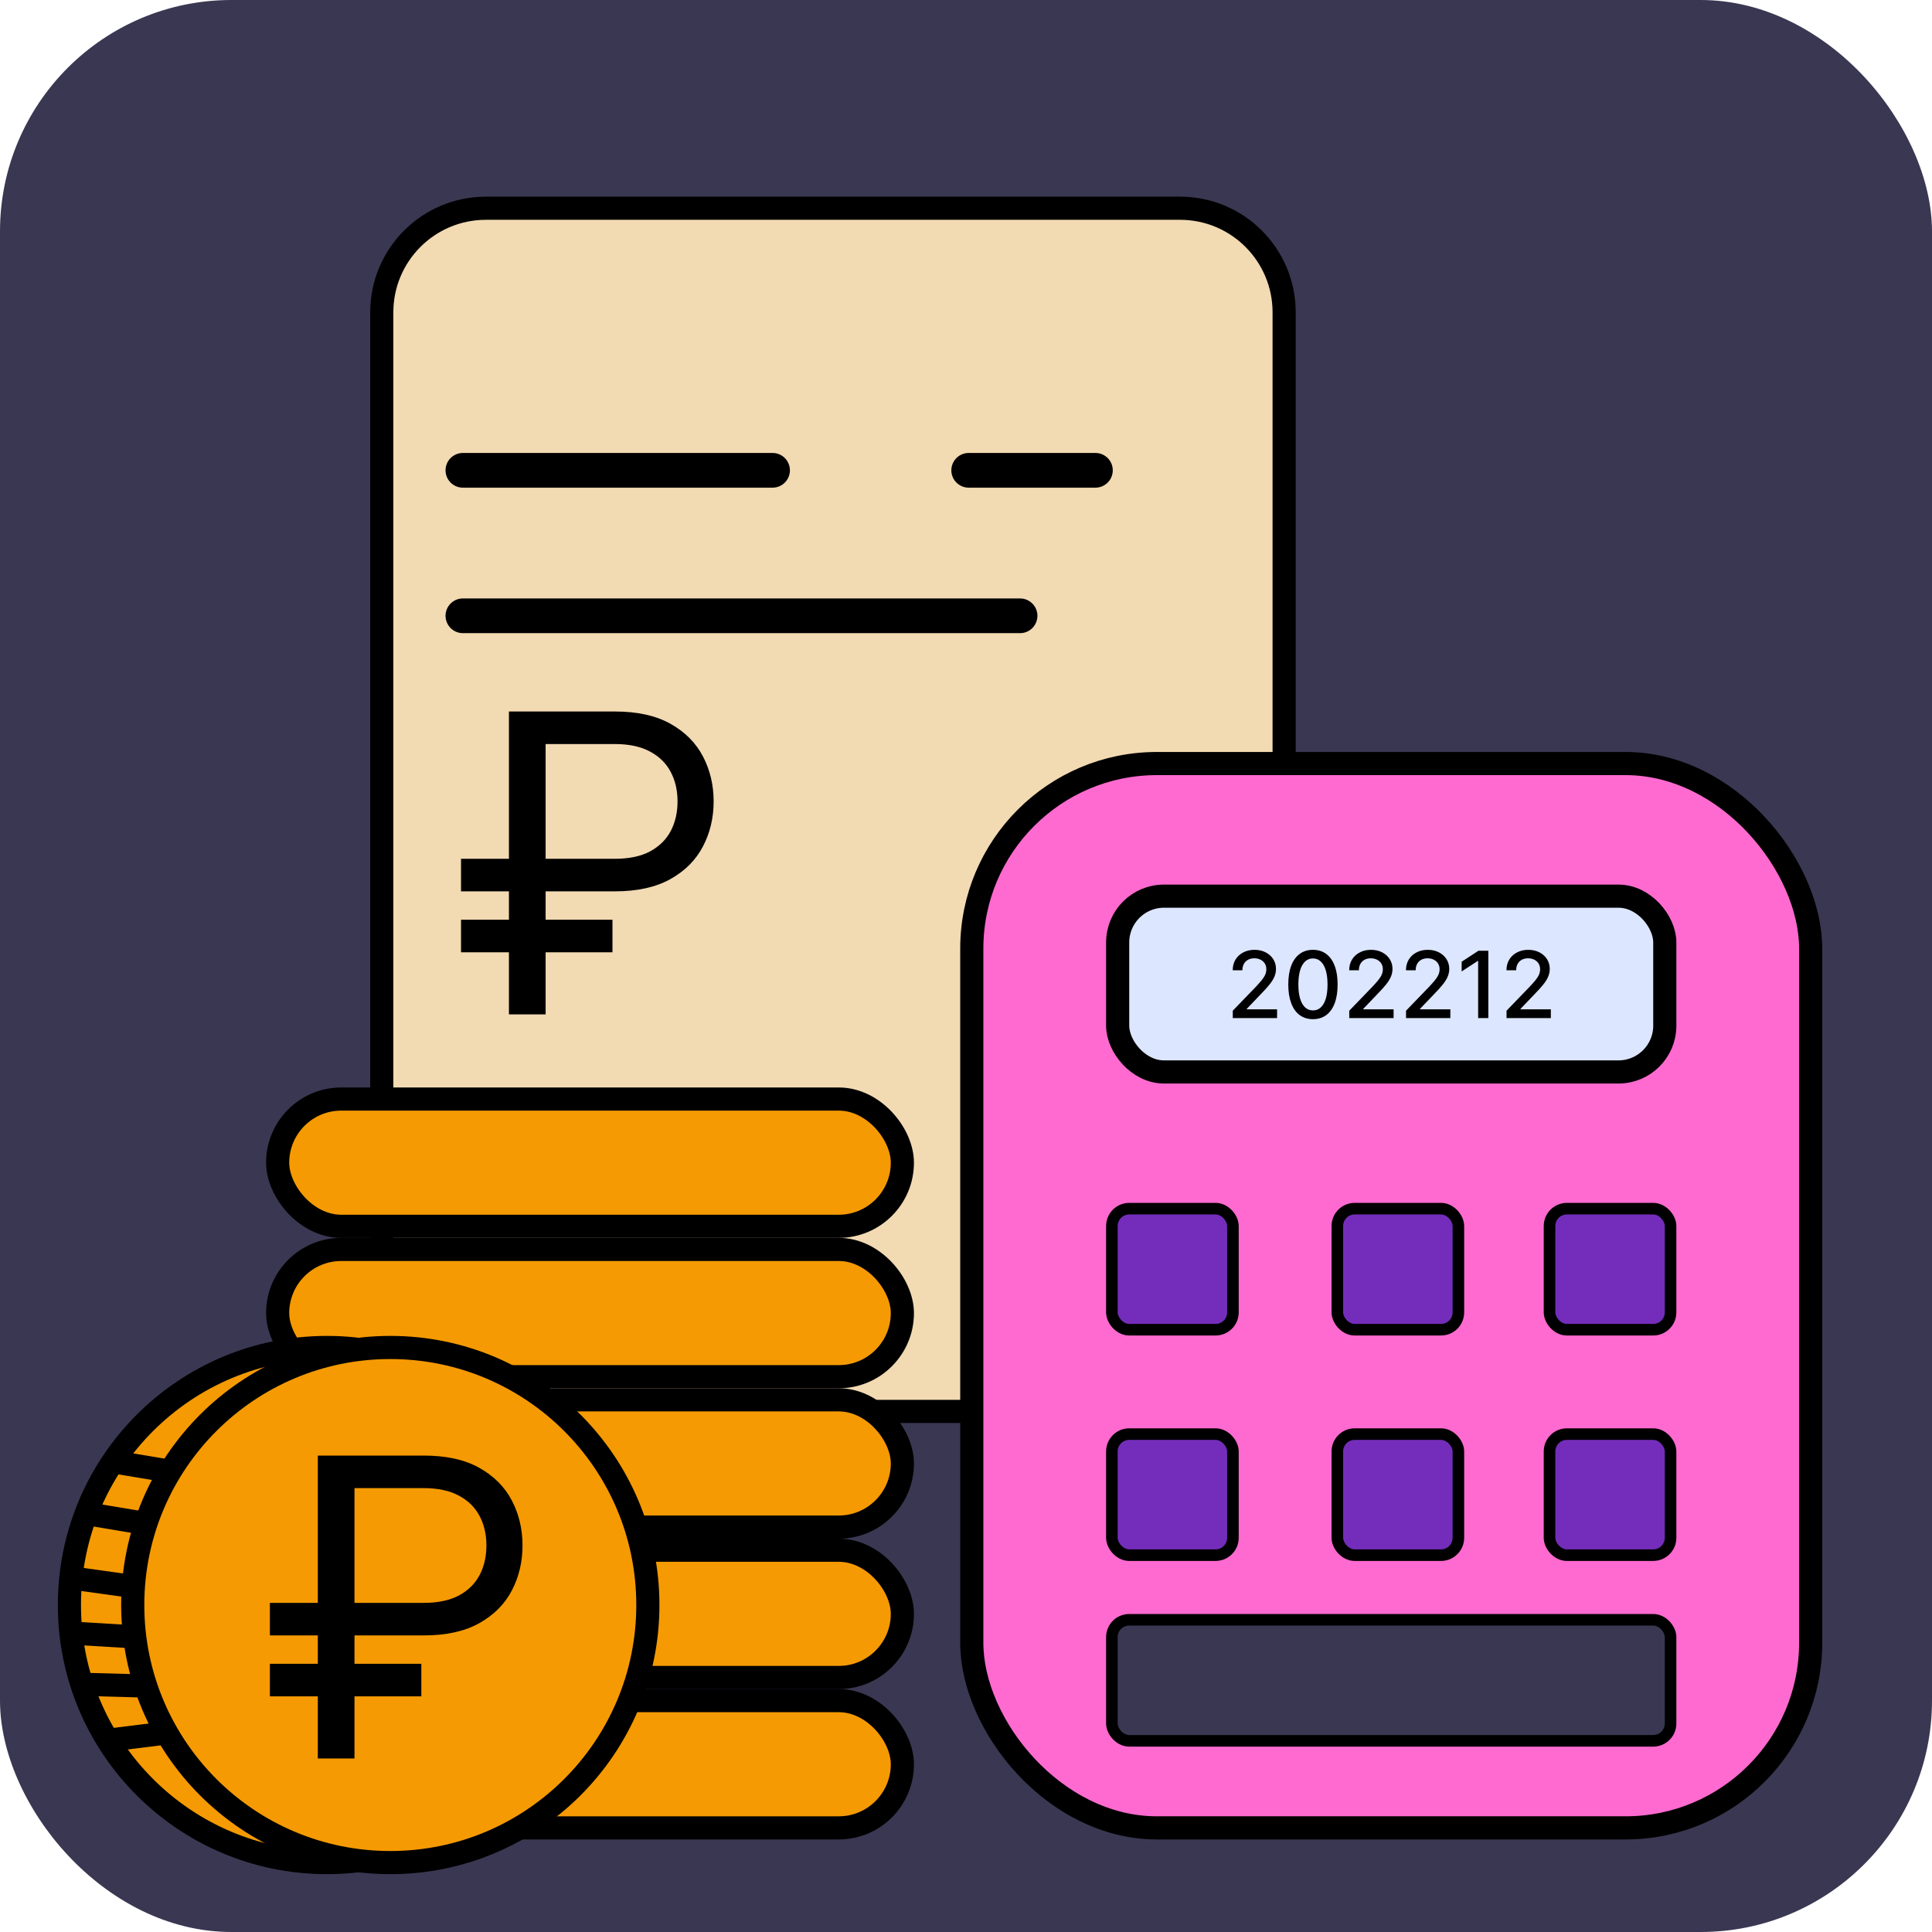 <svg width="167" height="167" viewBox="0 0 167 167" fill="none" xmlns="http://www.w3.org/2000/svg">
<rect width="167" height="167" rx="20" fill="#3A3752"/>
<path d="M42 18H102C106.971 18 111 22.029 111 27V113C111 117.971 106.971 122 102 122H42C37.029 122 33 117.971 33 113V27C33 22.029 37.029 18 42 18Z" fill="#F2DAB3" stroke="black" stroke-width="2"/>
<line x1="40.012" y1="40.653" x2="66.779" y2="40.653" stroke="black" stroke-width="3" stroke-linecap="round"/>
<line x1="83.733" y1="40.653" x2="94.686" y2="40.653" stroke="black" stroke-width="3" stroke-linecap="round"/>
<line x1="40.012" y1="53.229" x2="88.174" y2="53.229" stroke="black" stroke-width="3" stroke-linecap="round"/>
<path d="M53.146 77.047H39.85V74.234H53.146C54.373 74.234 55.387 74.021 56.188 73.595C56.99 73.16 57.586 72.572 57.978 71.831C58.37 71.081 58.566 70.229 58.566 69.274C58.566 68.32 58.37 67.472 57.978 66.73C57.586 65.98 56.99 65.392 56.188 64.966C55.387 64.531 54.373 64.314 53.146 64.314H47.163V87.683H43.992V61.501H53.146C55.089 61.501 56.691 61.855 57.953 62.562C59.214 63.27 60.151 64.212 60.765 65.388C61.379 66.564 61.686 67.859 61.686 69.274C61.686 70.689 61.379 71.984 60.765 73.16C60.151 74.337 59.214 75.278 57.953 75.986C56.691 76.693 55.089 77.047 53.146 77.047ZM52.941 79.501V82.314H39.85V79.501H52.941Z" fill="black"/>
<rect x="24" y="95" width="54" height="11" rx="5.5" fill="#F59A02" stroke="black" stroke-width="2"/>
<rect x="24" y="108" width="54" height="11" rx="5.5" fill="#F59A02" stroke="black" stroke-width="2"/>
<rect x="24" y="121" width="54" height="11" rx="5.5" fill="#F59A02" stroke="black" stroke-width="2"/>
<rect x="24" y="134" width="54" height="11" rx="5.5" fill="#F59A02" stroke="black" stroke-width="2"/>
<rect x="24" y="147" width="54" height="11" rx="5.5" fill="#F59A02" stroke="black" stroke-width="2"/>
<circle cx="28.263" cy="138.737" r="22.263" fill="#F59A02" stroke="black" stroke-width="2"/>
<circle cx="33.737" cy="138.737" r="22.263" fill="#F59A02" stroke="black" stroke-width="2"/>
<line x1="9.726" y1="126.347" x2="15.2" y2="127.259" stroke="black" stroke-width="2"/>
<line x1="7.901" y1="130.908" x2="13.375" y2="131.821" stroke="black" stroke-width="2"/>
<line x1="6.051" y1="136.378" x2="11.546" y2="137.146" stroke="black" stroke-width="2"/>
<line x1="5.95" y1="141.149" x2="11.49" y2="141.481" stroke="black" stroke-width="2"/>
<line x1="6.848" y1="145.583" x2="12.395" y2="145.733" stroke="black" stroke-width="2"/>
<line x1="9.296" y1="150.427" x2="14.803" y2="149.746" stroke="black" stroke-width="2"/>
<path d="M36.625 141.364H23.329V138.551H36.625C37.852 138.551 38.867 138.338 39.668 137.912C40.469 137.477 41.065 136.889 41.457 136.148C41.849 135.398 42.045 134.545 42.045 133.591C42.045 132.636 41.849 131.788 41.457 131.047C41.065 130.297 40.469 129.709 39.668 129.283C38.867 128.848 37.852 128.631 36.625 128.631H30.642V152H27.472V125.818H36.625C38.568 125.818 40.17 126.172 41.432 126.879C42.693 127.587 43.631 128.528 44.244 129.705C44.858 130.881 45.165 132.176 45.165 133.591C45.165 135.006 44.858 136.301 44.244 137.477C43.631 138.653 42.693 139.595 41.432 140.303C40.17 141.01 38.568 141.364 36.625 141.364ZM36.42 143.818V146.631H23.329V143.818H36.42Z" fill="black"/>
<rect x="84" y="66" width="72.512" height="92" rx="16" fill="#FF6AD0" stroke="black" stroke-width="2"/>
<rect x="96.61" y="77.463" width="47.293" height="15.195" rx="4" fill="#DCE6FF" stroke="black" stroke-width="2"/>
<rect x="96.11" y="104.476" width="10.463" height="10.463" rx="1.5" fill="#742DBB" stroke="black"/>
<rect x="96.11" y="123.963" width="10.463" height="10.463" rx="1.5" fill="#742DBB" stroke="black"/>
<rect x="115.598" y="104.476" width="10.463" height="10.463" rx="1.5" fill="#742DBB" stroke="black"/>
<rect x="115.598" y="123.963" width="10.463" height="10.463" rx="1.5" fill="#742DBB" stroke="black"/>
<rect x="133.939" y="104.476" width="10.463" height="10.463" rx="1.5" fill="#742DBB" stroke="black"/>
<rect x="133.939" y="123.963" width="10.463" height="10.463" rx="1.5" fill="#742DBB" stroke="black"/>
<rect x="96.11" y="140.012" width="48.293" height="10.463" rx="1.5" fill="#3A3752" stroke="black"/>
<path d="M106.56 88V87.364L108.528 85.324C108.739 85.102 108.912 84.908 109.048 84.742C109.187 84.573 109.29 84.413 109.358 84.261C109.426 84.11 109.46 83.949 109.46 83.778C109.46 83.585 109.415 83.419 109.324 83.278C109.233 83.136 109.109 83.028 108.952 82.952C108.795 82.874 108.617 82.835 108.42 82.835C108.212 82.835 108.03 82.878 107.875 82.963C107.72 83.048 107.6 83.169 107.517 83.324C107.434 83.479 107.392 83.661 107.392 83.869H106.554C106.554 83.515 106.635 83.206 106.798 82.94C106.961 82.675 107.185 82.47 107.469 82.324C107.753 82.176 108.076 82.102 108.438 82.102C108.803 82.102 109.125 82.175 109.403 82.321C109.684 82.465 109.902 82.662 110.06 82.912C110.217 83.16 110.295 83.44 110.295 83.753C110.295 83.969 110.255 84.18 110.173 84.386C110.094 84.593 109.955 84.823 109.756 85.077C109.557 85.329 109.28 85.635 108.926 85.994L107.77 87.204V87.247H110.389V88H106.56ZM113.491 88.097C113.043 88.095 112.659 87.976 112.341 87.742C112.023 87.507 111.779 87.165 111.611 86.716C111.442 86.267 111.358 85.726 111.358 85.094C111.358 84.463 111.442 83.924 111.611 83.477C111.781 83.03 112.026 82.689 112.344 82.454C112.664 82.22 113.046 82.102 113.491 82.102C113.937 82.102 114.318 82.221 114.636 82.457C114.955 82.692 115.198 83.033 115.366 83.48C115.537 83.925 115.622 84.463 115.622 85.094C115.622 85.728 115.538 86.27 115.369 86.719C115.201 87.166 114.957 87.508 114.639 87.744C114.321 87.979 113.938 88.097 113.491 88.097ZM113.491 87.338C113.885 87.338 114.193 87.146 114.415 86.761C114.638 86.377 114.75 85.821 114.75 85.094C114.75 84.611 114.699 84.203 114.597 83.869C114.496 83.534 114.351 83.28 114.162 83.108C113.974 82.934 113.751 82.847 113.491 82.847C113.099 82.847 112.792 83.04 112.568 83.426C112.345 83.812 112.232 84.368 112.23 85.094C112.23 85.579 112.28 85.989 112.381 86.324C112.483 86.657 112.628 86.91 112.815 87.082C113.003 87.253 113.228 87.338 113.491 87.338ZM116.63 88V87.364L118.599 85.324C118.809 85.102 118.982 84.908 119.119 84.742C119.257 84.573 119.36 84.413 119.428 84.261C119.496 84.11 119.531 83.949 119.531 83.778C119.531 83.585 119.485 83.419 119.394 83.278C119.303 83.136 119.179 83.028 119.022 82.952C118.865 82.874 118.688 82.835 118.491 82.835C118.282 82.835 118.101 82.878 117.945 82.963C117.79 83.048 117.671 83.169 117.587 83.324C117.504 83.479 117.462 83.661 117.462 83.869H116.624C116.624 83.515 116.706 83.206 116.869 82.94C117.031 82.675 117.255 82.47 117.539 82.324C117.823 82.176 118.146 82.102 118.508 82.102C118.873 82.102 119.195 82.175 119.474 82.321C119.754 82.465 119.973 82.662 120.13 82.912C120.287 83.16 120.366 83.44 120.366 83.753C120.366 83.969 120.325 84.18 120.244 84.386C120.164 84.593 120.025 84.823 119.826 85.077C119.627 85.329 119.351 85.635 118.996 85.994L117.84 87.204V87.247H120.46V88H116.63ZM121.536 88V87.364L123.505 85.324C123.715 85.102 123.888 84.908 124.025 84.742C124.163 84.573 124.266 84.413 124.335 84.261C124.403 84.11 124.437 83.949 124.437 83.778C124.437 83.585 124.391 83.419 124.3 83.278C124.21 83.136 124.085 83.028 123.928 82.952C123.771 82.874 123.594 82.835 123.397 82.835C123.189 82.835 123.007 82.878 122.852 82.963C122.696 83.048 122.577 83.169 122.494 83.324C122.41 83.479 122.369 83.661 122.369 83.869H121.531C121.531 83.515 121.612 83.206 121.775 82.94C121.938 82.675 122.161 82.47 122.445 82.324C122.729 82.176 123.052 82.102 123.414 82.102C123.78 82.102 124.102 82.175 124.38 82.321C124.66 82.465 124.879 82.662 125.036 82.912C125.193 83.16 125.272 83.44 125.272 83.753C125.272 83.969 125.231 84.18 125.15 84.386C125.07 84.593 124.931 84.823 124.732 85.077C124.533 85.329 124.257 85.635 123.903 85.994L122.746 87.204V87.247H125.366V88H121.536ZM128.65 82.182V88H127.769V83.062H127.735L126.343 83.972V83.131L127.795 82.182H128.65ZM130.224 88V87.364L132.192 85.324C132.403 85.102 132.576 84.908 132.712 84.742C132.851 84.573 132.954 84.413 133.022 84.261C133.09 84.11 133.124 83.949 133.124 83.778C133.124 83.585 133.079 83.419 132.988 83.278C132.897 83.136 132.773 83.028 132.616 82.952C132.459 82.874 132.281 82.835 132.085 82.835C131.876 82.835 131.694 82.878 131.539 82.963C131.384 83.048 131.264 83.169 131.181 83.324C131.098 83.479 131.056 83.661 131.056 83.869H130.218C130.218 83.515 130.299 83.206 130.462 82.94C130.625 82.675 130.849 82.47 131.133 82.324C131.417 82.176 131.74 82.102 132.102 82.102C132.467 82.102 132.789 82.175 133.067 82.321C133.348 82.465 133.567 82.662 133.724 82.912C133.881 83.16 133.96 83.44 133.96 83.753C133.96 83.969 133.919 84.18 133.837 84.386C133.758 84.593 133.619 84.823 133.42 85.077C133.221 85.329 132.944 85.635 132.59 85.994L131.434 87.204V87.247H134.053V88H130.224Z" fill="black"/>
</svg>
